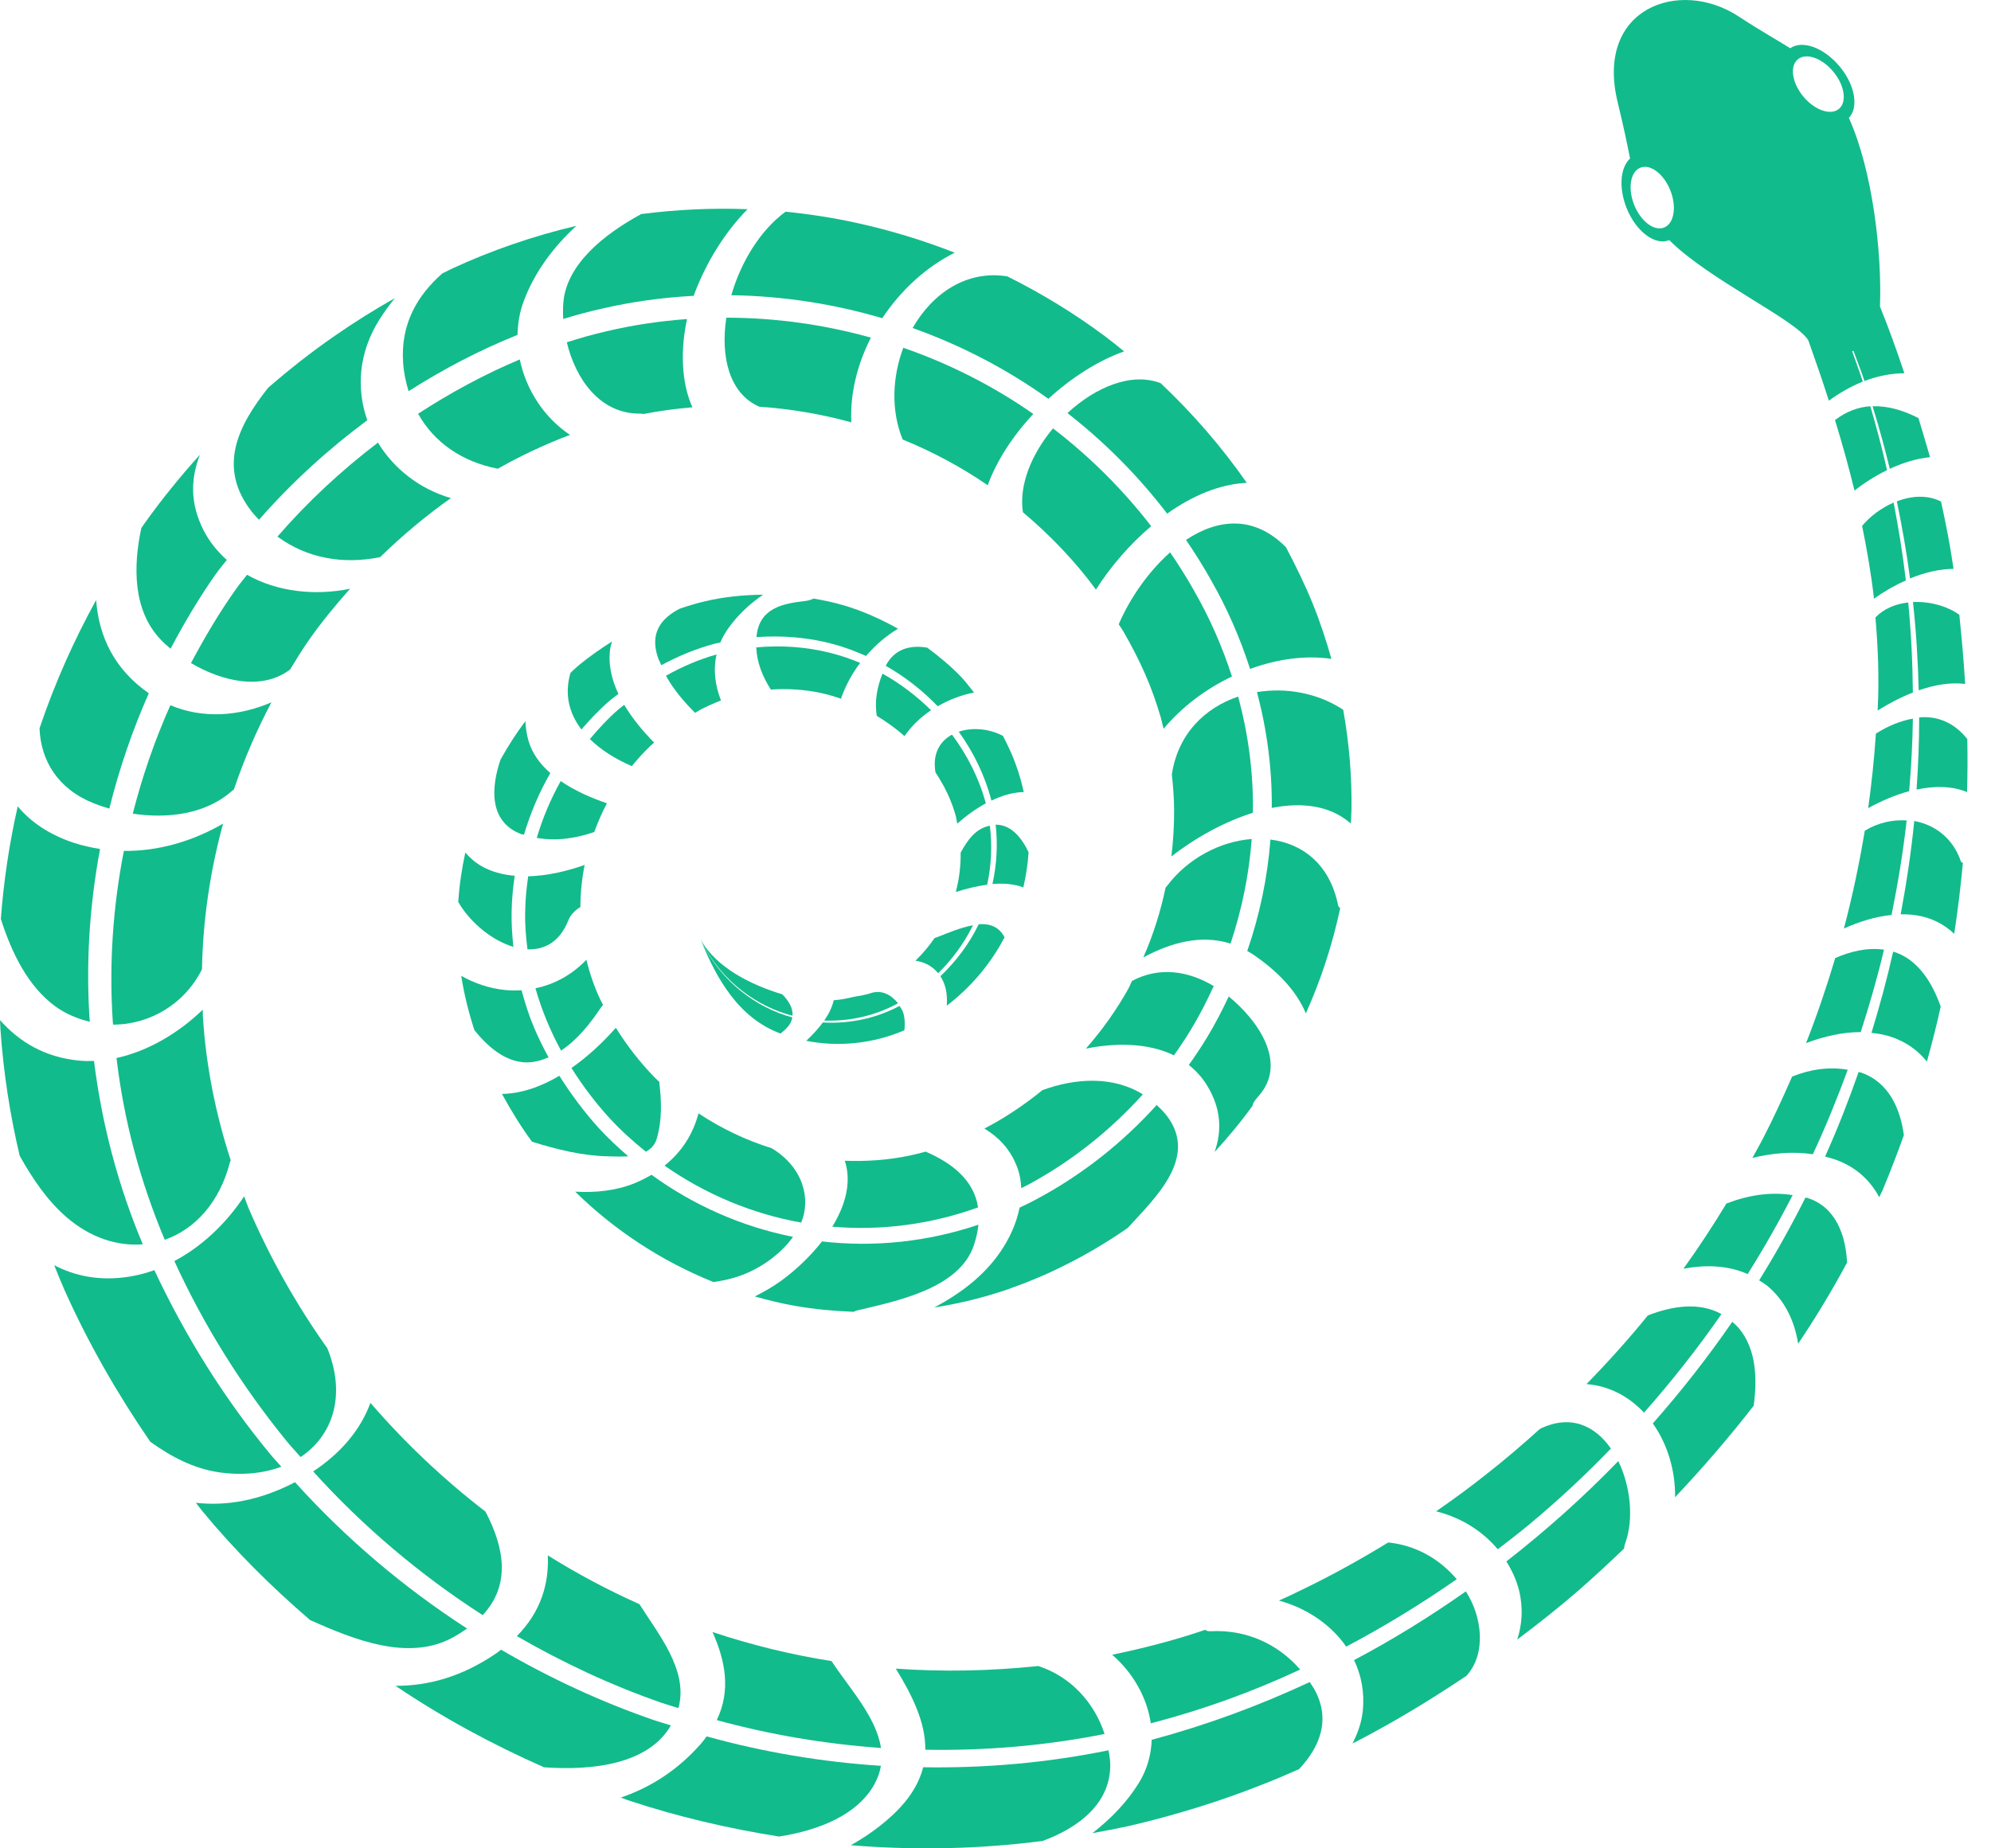 <svg width="42" height="39" viewBox="0 0 42 39" fill="none" xmlns="http://www.w3.org/2000/svg">
<path d="M12.816 24.398C12.945 24.401 13.101 24.409 13.253 24.398C13.033 24.208 12.821 24.01 12.624 23.795C12.318 23.454 12.043 23.087 11.8 22.699C11.408 22.931 10.996 23.075 10.589 23.082C10.778 23.428 10.986 23.769 11.222 24.09C11.74 24.252 12.278 24.386 12.816 24.398Z" fill="#12BB8B"/>
<path d="M11.881 6.73C12.145 6.65 12.411 6.576 12.681 6.516C13.323 6.366 13.977 6.277 14.634 6.242C14.64 6.226 14.645 6.208 14.651 6.192C14.9 5.539 15.279 4.912 15.77 4.414C15.021 4.385 14.27 4.421 13.526 4.517C12.736 4.946 11.96 5.574 11.885 6.368C11.875 6.484 11.874 6.606 11.881 6.73Z" fill="#12BB8B"/>
<path d="M12.91 13.536C12.671 13.687 12.44 13.848 12.221 14.028C12.155 14.081 12.097 14.142 12.034 14.197C11.901 14.652 12.008 15.055 12.265 15.392C12.454 15.173 12.653 14.962 12.874 14.774C12.929 14.727 12.989 14.686 13.045 14.642C12.902 14.336 12.825 14.013 12.873 13.684C12.881 13.632 12.899 13.585 12.91 13.536Z" fill="#12BB8B"/>
<path d="M15.465 26.966C15.975 26.821 16.447 26.491 16.729 26.098C15.653 25.884 14.629 25.433 13.744 24.788C13.63 24.854 13.51 24.916 13.377 24.97C12.988 25.126 12.564 25.168 12.134 25.144C12.965 25.962 13.961 26.612 15.049 27.051C15.19 27.031 15.329 27.004 15.465 26.966Z" fill="#12BB8B"/>
<path d="M16.901 25.796C17.109 25.305 16.95 24.63 16.277 24.227C15.733 24.058 15.213 23.809 14.735 23.492C14.619 23.928 14.384 24.303 14.018 24.595C14.879 25.197 15.867 25.613 16.901 25.796Z" fill="#12BB8B"/>
<path d="M19.042 9.274C19.671 9.53 20.273 9.852 20.836 10.239C21.025 9.717 21.369 9.194 21.797 8.734C20.952 8.143 20.027 7.675 19.055 7.338C18.823 7.956 18.791 8.663 19.042 9.274Z" fill="#12BB8B"/>
<path d="M10.965 7.584C10.218 7.898 9.501 8.287 8.82 8.73C9.16 9.339 9.751 9.745 10.501 9.89C10.994 9.611 11.504 9.373 12.024 9.176C11.487 8.819 11.097 8.23 10.965 7.584Z" fill="#12BB8B"/>
<path d="M25.019 11.392C25.209 11.672 25.389 11.958 25.554 12.254C25.889 12.841 26.162 13.467 26.37 14.114C26.934 13.909 27.526 13.821 28.086 13.902C27.974 13.508 27.848 13.121 27.69 12.733C27.523 12.325 27.33 11.929 27.127 11.546C26.453 10.865 25.686 10.947 25.019 11.392Z" fill="#12BB8B"/>
<path d="M20.632 25.476C20.546 24.907 20.095 24.545 19.526 24.299C19.415 24.329 19.304 24.359 19.192 24.382C18.744 24.477 18.283 24.509 17.821 24.492C17.969 24.941 17.835 25.431 17.557 25.883C18.597 25.973 19.651 25.831 20.632 25.476Z" fill="#12BB8B"/>
<path d="M25.92 21.026C25.784 21.314 25.639 21.597 25.474 21.87C25.351 22.076 25.217 22.276 25.078 22.471C25.226 22.589 25.358 22.73 25.466 22.908C25.769 23.407 25.774 23.871 25.622 24.307C25.907 23.996 26.178 23.671 26.425 23.328C26.423 23.293 26.458 23.23 26.551 23.125C27.183 22.414 26.505 21.5 25.92 21.026Z" fill="#12BB8B"/>
<path d="M26.431 17.073C26.436 16.269 26.328 15.471 26.119 14.698C25.414 14.935 24.846 15.491 24.72 16.342C24.747 16.585 24.765 16.83 24.768 17.076C24.77 17.408 24.75 17.74 24.71 18.071C25.217 17.676 25.825 17.34 26.428 17.15C26.428 17.124 26.431 17.098 26.431 17.073Z" fill="#12BB8B"/>
<path d="M13.624 24.301C13.729 24.245 13.814 24.16 13.854 24.026C13.97 23.625 13.955 23.247 13.908 22.838C13.908 22.835 13.91 22.832 13.91 22.829C13.876 22.796 13.84 22.766 13.807 22.732C13.499 22.414 13.228 22.066 12.991 21.686C12.713 22.003 12.394 22.297 12.055 22.535C12.29 22.908 12.556 23.262 12.852 23.586C13.09 23.845 13.351 24.081 13.624 24.301Z" fill="#12BB8B"/>
<path d="M16.59 21.396C16.632 21.41 16.675 21.419 16.718 21.43C16.731 21.265 16.63 21.112 16.504 20.981C15.853 20.784 15.109 20.422 14.782 19.826C15.134 20.573 15.807 21.152 16.59 21.396Z" fill="#12BB8B"/>
<path d="M20.646 19.502C20.447 19.914 20.169 20.283 19.838 20.598C19.883 20.67 19.922 20.751 19.947 20.851C19.977 20.975 19.981 21.098 19.973 21.219C20.473 20.838 20.894 20.344 21.191 19.778C21.076 19.552 20.877 19.484 20.646 19.502Z" fill="#12BB8B"/>
<path d="M18.495 15.104C18.696 15.228 18.891 15.363 19.068 15.522C19.072 15.525 19.075 15.529 19.079 15.533C19.227 15.321 19.417 15.135 19.64 14.986C19.335 14.684 18.99 14.422 18.616 14.214C18.498 14.507 18.448 14.803 18.495 15.104Z" fill="#12BB8B"/>
<path d="M19.078 21.738C19.094 21.608 19.086 21.471 19.052 21.364C19.034 21.309 19.003 21.269 18.975 21.225C18.481 21.489 17.915 21.607 17.358 21.574C17.258 21.71 17.137 21.839 17.008 21.961C17.692 22.097 18.428 22.02 19.078 21.738Z" fill="#12BB8B"/>
<path d="M16.465 21.808C16.552 21.739 16.624 21.672 16.665 21.601C16.692 21.555 16.706 21.51 16.713 21.466C16.669 21.453 16.623 21.442 16.579 21.428C15.792 21.171 15.124 20.577 14.782 19.826C15.114 20.659 15.59 21.484 16.465 21.808Z" fill="#12BB8B"/>
<path d="M17.74 14.743C17.832 14.476 17.97 14.219 18.145 13.987C17.942 13.903 17.735 13.831 17.522 13.778C17.01 13.647 16.478 13.612 15.953 13.66C15.968 13.983 16.085 14.278 16.262 14.55C16.611 14.526 16.964 14.547 17.311 14.621C17.457 14.652 17.599 14.695 17.74 14.743Z" fill="#12BB8B"/>
<path d="M21.367 15.973L21.352 15.937L21.327 15.878L21.289 15.796C21.249 15.705 21.203 15.616 21.157 15.527C20.862 15.372 20.509 15.343 20.225 15.439C20.539 15.877 20.777 16.367 20.915 16.892C21.144 16.782 21.375 16.717 21.596 16.712C21.553 16.518 21.501 16.328 21.423 16.117L21.367 15.973Z" fill="#12BB8B"/>
<path d="M18.003 21.035C17.866 21.07 17.728 21.094 17.587 21.106C17.554 21.253 17.483 21.395 17.387 21.534C17.927 21.553 18.471 21.43 18.944 21.169C18.793 20.985 18.593 20.872 18.346 20.963C18.267 20.988 18.139 21.013 18.003 21.035Z" fill="#12BB8B"/>
<path d="M19.312 20.27C19.502 20.3 19.668 20.383 19.79 20.535C20.09 20.241 20.34 19.899 20.525 19.523C20.269 19.569 19.993 19.686 19.772 19.773C19.754 19.781 19.734 19.787 19.715 19.793C19.597 19.964 19.463 20.123 19.312 20.27Z" fill="#12BB8B"/>
<path d="M19.989 16.748C20.046 16.868 20.111 17.036 20.155 17.191C20.174 17.252 20.179 17.317 20.193 17.379C20.38 17.214 20.584 17.065 20.796 16.95C20.654 16.424 20.406 15.934 20.082 15.501C19.825 15.64 19.666 15.907 19.734 16.298C19.78 16.367 19.824 16.436 19.863 16.509L19.895 16.565C19.897 16.567 19.915 16.601 19.904 16.576L19.921 16.611L19.989 16.748Z" fill="#12BB8B"/>
<path d="M20.881 17.422C20.581 17.481 20.416 17.718 20.265 17.99C20.268 18.268 20.235 18.547 20.163 18.821C20.379 18.752 20.604 18.696 20.824 18.667C20.914 18.257 20.932 17.836 20.881 17.422Z" fill="#12BB8B"/>
<path d="M14.048 14.258C14.208 14.549 14.426 14.805 14.663 15.041C14.684 15.029 14.705 15.016 14.726 15.004L14.781 14.972C14.749 14.985 14.813 14.956 14.823 14.95L14.962 14.883C15.042 14.847 15.124 14.813 15.209 14.779C15.086 14.466 15.042 14.134 15.116 13.809C14.746 13.913 14.387 14.068 14.048 14.258Z" fill="#12BB8B"/>
<path d="M40.204 12.246C40.139 11.695 40.051 11.148 39.946 10.604C39.687 10.716 39.453 10.892 39.281 11.095C39.385 11.606 39.473 12.117 39.532 12.632C39.742 12.481 39.969 12.351 40.204 12.246Z" fill="#12BB8B"/>
<path d="M40.352 15.163C40.088 15.21 39.821 15.32 39.572 15.479C39.536 16.006 39.483 16.531 39.409 17.052C39.68 16.902 39.976 16.774 40.274 16.694C40.317 16.185 40.345 15.674 40.352 15.163Z" fill="#12BB8B"/>
<path d="M40.254 12.712C39.986 12.742 39.739 12.843 39.562 13.028C39.617 13.668 39.643 14.312 39.61 14.96C39.609 14.971 39.608 14.981 39.608 14.992C39.84 14.846 40.093 14.714 40.352 14.612C40.346 13.978 40.315 13.344 40.254 12.712Z" fill="#12BB8B"/>
<path d="M40.221 17.311C39.921 17.292 39.611 17.36 39.337 17.529C39.222 18.224 39.077 18.913 38.897 19.591C39.219 19.448 39.558 19.34 39.902 19.306C40.036 18.645 40.146 17.981 40.221 17.311Z" fill="#12BB8B"/>
<path d="M40.381 17.323C40.316 17.983 40.216 18.64 40.095 19.292C40.2 19.291 40.306 19.296 40.412 19.311C40.747 19.36 41.011 19.504 41.224 19.703C41.301 19.204 41.361 18.704 41.407 18.203C41.389 18.198 41.37 18.193 41.365 18.178C41.201 17.687 40.816 17.402 40.381 17.323Z" fill="#12BB8B"/>
<path d="M40.475 14.566C40.805 14.451 41.141 14.393 41.455 14.431C41.425 13.946 41.383 13.46 41.332 12.972C41.069 12.784 40.705 12.687 40.354 12.703C40.421 13.323 40.46 13.944 40.475 14.566Z" fill="#12BB8B"/>
<path d="M40.014 10.578C40.125 11.117 40.221 11.66 40.292 12.206C40.596 12.08 40.908 12.006 41.21 12.003C41.14 11.523 41.05 11.05 40.945 10.582C40.661 10.438 40.326 10.459 40.014 10.578Z" fill="#12BB8B"/>
<path d="M38.709 8.863C38.861 9.358 39 9.854 39.12 10.351C39.331 10.186 39.563 10.039 39.807 9.92C39.705 9.467 39.585 9.018 39.455 8.572C39.193 8.589 38.943 8.685 38.709 8.863Z" fill="#12BB8B"/>
<path d="M40.485 15.137C40.485 15.645 40.465 16.153 40.43 16.66C40.809 16.579 41.18 16.582 41.495 16.713C41.506 16.338 41.507 15.965 41.5 15.593C41.215 15.236 40.859 15.104 40.485 15.137Z" fill="#12BB8B"/>
<path d="M8.619 8.254C9.347 7.791 10.115 7.387 10.917 7.066C10.922 6.827 10.961 6.588 11.047 6.357C11.279 5.736 11.675 5.211 12.158 4.765C11.257 4.976 10.349 5.29 9.545 5.664C9.472 5.698 9.403 5.735 9.331 5.769C8.806 6.231 8.45 6.832 8.503 7.644C8.517 7.862 8.561 8.062 8.619 8.254Z" fill="#12BB8B"/>
<path d="M39.743 20.038C39.387 19.989 39.041 20.072 38.714 20.215C38.533 20.822 38.33 21.422 38.099 22.009C38.469 21.87 38.864 21.776 39.252 21.777C39.437 21.203 39.604 20.623 39.743 20.038Z" fill="#12BB8B"/>
<path d="M39.936 20.079C39.807 20.656 39.652 21.227 39.478 21.794C39.623 21.808 39.768 21.834 39.907 21.882C40.225 21.992 40.467 22.174 40.648 22.4C40.754 22.016 40.853 21.63 40.939 21.241C40.768 20.748 40.461 20.235 39.936 20.079Z" fill="#12BB8B"/>
<path d="M39.865 9.892C40.142 9.763 40.429 9.675 40.714 9.646C40.635 9.375 40.554 9.099 40.47 8.822C40.138 8.651 39.813 8.562 39.502 8.572C39.636 9.008 39.758 9.448 39.865 9.892Z" fill="#12BB8B"/>
<path d="M1.161 21.23C1.39 21.398 1.639 21.496 1.893 21.559C1.809 20.34 1.886 19.113 2.111 17.913C1.919 17.883 1.728 17.841 1.54 17.778C1.039 17.609 0.648 17.345 0.374 17.014C0.197 17.796 0.077 18.59 0.018 19.391C0.245 20.1 0.584 20.805 1.161 21.23Z" fill="#12BB8B"/>
<path d="M3.012 26.255C2.491 25.018 2.148 23.715 1.983 22.386C1.876 22.39 1.769 22.389 1.663 22.378C0.945 22.308 0.409 21.985 0 21.525C0.004 21.592 0.005 21.659 0.01 21.727C0.073 22.627 0.209 23.514 0.415 24.386C0.685 24.871 1.001 25.337 1.413 25.691C1.914 26.12 2.481 26.298 3.012 26.255Z" fill="#12BB8B"/>
<path d="M3.598 13.688C3.889 13.14 4.204 12.604 4.563 12.098C4.632 12 4.712 11.911 4.784 11.815C4.592 11.64 4.421 11.438 4.294 11.188C4 10.61 4.027 10.086 4.217 9.595C3.804 10.053 3.414 10.532 3.056 11.034C3.03 11.069 3.007 11.106 2.981 11.142C2.806 11.961 2.806 12.879 3.385 13.49C3.447 13.557 3.52 13.623 3.598 13.688Z" fill="#12BB8B"/>
<path d="M7.973 9.339C7.201 9.927 6.488 10.589 5.853 11.322C6.47 11.777 7.231 11.915 8.018 11.756C8.484 11.303 8.982 10.883 9.512 10.51C8.849 10.318 8.307 9.888 7.973 9.339Z" fill="#12BB8B"/>
<path d="M14.153 36.406C14.042 36.37 13.927 36.34 13.816 36.302C12.687 35.915 11.6 35.41 10.569 34.808C10.536 34.833 10.508 34.859 10.472 34.883C9.741 35.381 9.041 35.572 8.343 35.571C9.334 36.24 10.387 36.809 11.477 37.29C12.51 37.363 13.677 37.225 14.153 36.406Z" fill="#12BB8B"/>
<path d="M23.384 36.931C22.098 37.194 20.786 37.311 19.474 37.289C19.388 37.629 19.186 37.969 18.814 38.312C18.548 38.558 18.255 38.761 17.948 38.934C19.298 39.045 20.654 39.017 21.994 38.844C22.766 38.562 23.457 38.028 23.419 37.185C23.415 37.099 23.398 37.015 23.384 36.931Z" fill="#12BB8B"/>
<path d="M38.242 24.354C38.514 23.772 38.756 23.176 38.978 22.572C38.58 22.503 38.18 22.564 37.804 22.716C37.614 23.152 37.416 23.584 37.198 24.006C37.125 24.15 37.043 24.289 36.966 24.432C37.387 24.33 37.82 24.291 38.242 24.354Z" fill="#12BB8B"/>
<path d="M36.542 27.89C36.028 28.638 35.466 29.354 34.866 30.035C35.171 30.464 35.342 31.014 35.336 31.591C35.919 30.973 36.475 30.329 36.994 29.66C37.07 29.098 37.052 28.473 36.686 28.032C36.641 27.977 36.591 27.934 36.542 27.89Z" fill="#12BB8B"/>
<path d="M38.127 25.277C38.113 25.273 38.099 25.273 38.086 25.269C37.787 25.865 37.461 26.448 37.109 27.016C37.174 27.058 37.24 27.095 37.301 27.148C37.668 27.463 37.857 27.891 37.932 28.352C38.306 27.797 38.649 27.226 38.963 26.642C38.938 26.073 38.729 25.464 38.127 25.277Z" fill="#12BB8B"/>
<path d="M11.32 22.393C11.408 22.374 11.491 22.344 11.571 22.31C11.461 22.106 11.357 21.899 11.268 21.686C11.158 21.429 11.075 21.163 11.002 20.894C10.889 20.901 10.774 20.901 10.654 20.889C10.324 20.856 10.012 20.749 9.73 20.591C9.789 20.975 9.884 21.355 10.007 21.735C10.328 22.137 10.781 22.516 11.32 22.393Z" fill="#12BB8B"/>
<path d="M14.308 36.04C14.312 36.028 14.317 36.018 14.32 36.007C14.512 35.228 13.883 34.473 13.489 33.848C12.82 33.549 12.175 33.206 11.556 32.819C11.584 33.432 11.399 34.022 10.903 34.522C11.872 35.082 12.889 35.558 13.946 35.926C14.066 35.968 14.188 36.001 14.308 36.04Z" fill="#12BB8B"/>
<path d="M9.544 34.555C9.659 34.493 9.759 34.428 9.853 34.362C8.514 33.496 7.291 32.459 6.223 31.274C6.215 31.278 6.208 31.283 6.2 31.287C5.464 31.663 4.779 31.781 4.132 31.709C4.179 31.766 4.221 31.828 4.268 31.884C4.956 32.718 5.723 33.48 6.541 34.183C7.484 34.605 8.618 35.056 9.544 34.555Z" fill="#12BB8B"/>
<path d="M27.427 35.227C26.956 34.684 26.284 34.379 25.535 34.419C25.479 34.421 25.444 34.41 25.424 34.388C25.414 34.391 25.406 34.395 25.397 34.398C24.763 34.614 24.114 34.78 23.461 34.915C23.893 35.287 24.196 35.81 24.276 36.362C25.359 36.081 26.412 35.702 27.427 35.227Z" fill="#12BB8B"/>
<path d="M18.897 35.208C19.244 35.773 19.527 36.344 19.519 36.919C20.787 36.943 22.055 36.834 23.301 36.587C23.084 35.915 22.573 35.368 21.901 35.153C20.902 35.258 19.895 35.28 18.897 35.208Z" fill="#12BB8B"/>
<path d="M18.584 36.882C18.486 36.221 17.898 35.599 17.542 35.049C16.689 34.915 15.849 34.708 15.03 34.436C15.303 35.045 15.421 35.671 15.12 36.294C16.252 36.605 17.414 36.799 18.584 36.882Z" fill="#12BB8B"/>
<path d="M5.935 30.948C5.859 30.859 5.777 30.775 5.702 30.684C4.724 29.502 3.908 28.189 3.256 26.8C3.082 26.863 2.901 26.91 2.716 26.939C2.109 27.033 1.591 26.928 1.144 26.697C1.214 26.873 1.286 27.05 1.363 27.225C1.861 28.337 2.473 29.407 3.17 30.421C3.609 30.738 4.088 30.986 4.609 31.064C5.107 31.137 5.557 31.088 5.935 30.948Z" fill="#12BB8B"/>
<path d="M10.182 34.079C10.765 33.454 10.655 32.685 10.241 31.895C9.355 31.213 8.542 30.443 7.814 29.6C7.606 30.173 7.182 30.668 6.606 31.047C7.656 32.21 8.863 33.23 10.182 34.079Z" fill="#12BB8B"/>
<path d="M2.801 17.168C3.535 17.279 4.331 17.18 4.882 16.699C4.898 16.684 4.916 16.671 4.934 16.659C5.148 16.025 5.413 15.41 5.726 14.819C5.049 15.111 4.287 15.173 3.594 14.88C3.265 15.619 3 16.383 2.801 17.168Z" fill="#12BB8B"/>
<path d="M2.379 21.555C2.38 21.577 2.384 21.599 2.385 21.62C3.156 21.619 3.892 21.19 4.261 20.452C4.28 19.415 4.432 18.381 4.706 17.378C4.071 17.748 3.344 17.963 2.613 17.954C2.381 19.138 2.299 20.35 2.379 21.555Z" fill="#12BB8B"/>
<path d="M6.341 30.743C7.022 30.29 7.306 29.443 6.906 28.45C6.253 27.53 5.697 26.546 5.246 25.498C5.211 25.416 5.183 25.327 5.15 25.243C4.774 25.808 4.269 26.296 3.678 26.608C4.298 27.966 5.101 29.247 6.043 30.404C6.138 30.52 6.242 30.629 6.341 30.743Z" fill="#12BB8B"/>
<path d="M4.854 24.511C4.856 24.502 4.865 24.493 4.868 24.485C4.549 23.507 4.342 22.472 4.28 21.445C4.277 21.398 4.28 21.351 4.277 21.305C3.763 21.799 3.122 22.18 2.458 22.324C2.612 23.644 2.959 24.932 3.475 26.159C4.107 25.939 4.636 25.374 4.854 24.511Z" fill="#12BB8B"/>
<path d="M39.259 22.631C39.242 22.625 39.224 22.626 39.207 22.62C38.996 23.224 38.762 23.82 38.5 24.404C38.586 24.426 38.672 24.45 38.757 24.482C39.177 24.642 39.459 24.921 39.643 25.261C39.664 25.212 39.69 25.165 39.711 25.117C39.872 24.733 40.021 24.345 40.162 23.952C40.086 23.388 39.842 22.833 39.259 22.631Z" fill="#12BB8B"/>
<path d="M28.564 35.028C28.715 35.346 28.788 35.705 28.748 36.097C28.723 36.344 28.641 36.572 28.531 36.788C28.697 36.703 28.862 36.617 29.025 36.526C29.68 36.169 30.314 35.775 30.934 35.36C31.359 34.894 31.268 34.114 30.922 33.578C30.166 34.11 29.38 34.597 28.564 35.028Z" fill="#12BB8B"/>
<path d="M27.627 35.492C26.556 35.993 25.443 36.402 24.295 36.71C24.284 37.018 24.204 37.327 24.027 37.615C23.781 38.017 23.438 38.373 23.044 38.68C23.367 38.62 23.691 38.56 24.01 38.482C24.89 38.267 25.756 37.999 26.595 37.667C26.861 37.565 27.133 37.449 27.403 37.329C27.84 36.866 28.088 36.275 27.715 35.624C27.688 35.578 27.656 35.536 27.627 35.492Z" fill="#12BB8B"/>
<path d="M18.445 37.649C18.518 37.517 18.561 37.388 18.583 37.259C17.34 37.178 16.107 36.971 14.907 36.638C14.869 36.689 14.833 36.739 14.789 36.79C14.296 37.352 13.72 37.716 13.096 37.929C13.146 37.946 13.195 37.967 13.245 37.984C14.285 38.33 15.354 38.58 16.435 38.751C17.262 38.621 18.081 38.304 18.445 37.649Z" fill="#12BB8B"/>
<path d="M31.777 32.946C31.892 33.132 31.988 33.333 32.044 33.557C32.136 33.934 32.107 34.279 32.007 34.594C32.47 34.246 32.926 33.886 33.361 33.504C33.666 33.235 33.964 32.958 34.259 32.675C34.263 32.638 34.27 32.598 34.288 32.551C34.467 32.05 34.397 31.364 34.138 30.829C33.401 31.59 32.611 32.296 31.777 32.946Z" fill="#12BB8B"/>
<path d="M4.996 12.405C4.635 12.909 4.32 13.443 4.029 13.991C4.681 14.376 5.527 14.577 6.119 14.127C6.249 13.914 6.379 13.701 6.523 13.496C6.785 13.122 7.078 12.768 7.384 12.423C6.653 12.572 5.853 12.492 5.211 12.128C5.141 12.222 5.064 12.309 4.996 12.405Z" fill="#12BB8B"/>
<path d="M29.285 32.546C28.698 32.905 28.097 33.238 27.479 33.537C27.315 33.62 27.147 33.696 26.979 33.772C27.556 33.93 28.072 34.272 28.398 34.744C29.204 34.318 29.982 33.842 30.73 33.321C30.348 32.875 29.852 32.605 29.285 32.546Z" fill="#12BB8B"/>
<path d="M1.98 16.951C2.084 16.992 2.194 17.029 2.306 17.062C2.513 16.228 2.791 15.414 3.139 14.628C2.407 14.12 2.084 13.423 2.028 12.661C1.551 13.525 1.15 14.431 0.834 15.367C0.859 16.051 1.222 16.649 1.98 16.951Z" fill="#12BB8B"/>
<path d="M34.761 27.756C34.352 28.26 33.919 28.741 33.467 29.204C33.947 29.242 34.362 29.466 34.68 29.807C35.264 29.145 35.812 28.452 36.314 27.727C35.85 27.47 35.282 27.552 34.761 27.756Z" fill="#12BB8B"/>
<path d="M33.982 30.565C33.652 30.088 33.134 29.831 32.484 30.15C32.118 30.481 31.744 30.802 31.356 31.105C31.012 31.379 30.657 31.638 30.295 31.889C30.803 32.015 31.263 32.293 31.595 32.689C31.816 32.519 32.038 32.351 32.251 32.173C32.858 31.669 33.434 31.132 33.982 30.565Z" fill="#12BB8B"/>
<path d="M5.464 10.967C6.147 10.187 6.916 9.484 7.748 8.867C7.514 8.202 7.56 7.436 8.014 6.727C8.112 6.574 8.218 6.428 8.33 6.29C7.901 6.533 7.486 6.792 7.075 7.077C6.581 7.417 6.109 7.789 5.656 8.182C5.035 8.969 4.573 9.847 5.308 10.793C5.357 10.857 5.412 10.91 5.464 10.967Z" fill="#12BB8B"/>
<path d="M35.512 26.77C35.976 26.684 36.443 26.695 36.867 26.883C37.207 26.341 37.523 25.786 37.816 25.217C37.343 25.142 36.87 25.22 36.419 25.394C36.134 25.865 35.832 26.324 35.512 26.77Z" fill="#12BB8B"/>
<path d="M18.611 6.714C19.001 6.127 19.534 5.633 20.14 5.332C19.467 5.068 18.772 4.857 18.064 4.702C17.572 4.594 17.073 4.517 16.571 4.467C16.034 4.861 15.628 5.533 15.427 6.229C16.504 6.245 17.578 6.409 18.611 6.714Z" fill="#12BB8B"/>
<path d="M12.68 21.254C12.692 21.236 12.709 21.22 12.721 21.202C12.702 21.164 12.681 21.128 12.662 21.089C12.54 20.832 12.442 20.546 12.37 20.251C12.078 20.555 11.714 20.767 11.295 20.852C11.425 21.307 11.606 21.748 11.835 22.167C12.18 21.94 12.45 21.599 12.68 21.254Z" fill="#12BB8B"/>
<path d="M24.684 11.655C24.221 12.065 23.834 12.626 23.599 13.173C23.629 13.221 23.664 13.266 23.693 13.315C23.866 13.616 24.021 13.915 24.157 14.224C24.284 14.512 24.396 14.829 24.487 15.14C24.508 15.219 24.526 15.298 24.546 15.377C24.93 14.917 25.433 14.538 25.988 14.274C25.785 13.645 25.518 13.035 25.186 12.459C25.032 12.183 24.862 11.917 24.684 11.655Z" fill="#12BB8B"/>
<path d="M26.405 17.703C25.744 17.753 25.056 18.108 24.613 18.7C24.605 18.71 24.596 18.719 24.588 18.729C24.482 19.234 24.327 19.727 24.118 20.202C24.7 19.887 25.338 19.713 25.958 19.91C26.196 19.195 26.349 18.453 26.405 17.703Z" fill="#12BB8B"/>
<path d="M11.992 19.413C12.036 19.302 12.13 19.207 12.243 19.138C12.245 18.84 12.274 18.544 12.333 18.25C11.969 18.38 11.55 18.479 11.142 18.49C11.107 18.733 11.082 18.977 11.079 19.223C11.071 19.494 11.093 19.763 11.127 20.03C11.483 20.045 11.809 19.878 11.992 19.413Z" fill="#12BB8B"/>
<path d="M25.151 21.677C25.319 21.396 25.467 21.104 25.603 20.806C25.057 20.479 24.448 20.394 23.88 20.698C23.849 20.756 23.828 20.818 23.796 20.874C23.544 21.322 23.245 21.741 22.907 22.126C23.537 22 24.22 22.002 24.764 22.268C24.9 22.076 25.031 21.88 25.151 21.677Z" fill="#12BB8B"/>
<path d="M21.435 24.572C21.504 24.733 21.536 24.901 21.543 25.07C21.595 25.042 21.649 25.019 21.7 24.991C22.605 24.502 23.421 23.854 24.108 23.091C23.489 22.706 22.706 22.741 21.992 23.001C21.68 23.254 21.349 23.485 20.998 23.686C20.926 23.726 20.845 23.771 20.766 23.813C21.05 23.985 21.287 24.219 21.435 24.572Z" fill="#12BB8B"/>
<path d="M17.166 12.63C17.107 12.655 17.047 12.674 16.987 12.681C16.505 12.735 16.041 12.833 15.964 13.385C15.961 13.405 15.961 13.424 15.959 13.443C16.502 13.405 17.049 13.448 17.572 13.589C17.811 13.652 18.042 13.741 18.268 13.841C18.464 13.614 18.692 13.416 18.944 13.266C18.582 13.064 18.201 12.891 17.8 12.773C17.593 12.712 17.38 12.667 17.166 12.63Z" fill="#12BB8B"/>
<path d="M19.561 13.666C19.213 13.605 18.871 13.684 18.684 14.048C19.089 14.278 19.458 14.567 19.781 14.902C20.018 14.765 20.278 14.664 20.547 14.612C20.46 14.505 20.379 14.394 20.285 14.293C20.064 14.062 19.818 13.857 19.561 13.666Z" fill="#12BB8B"/>
<path d="M12.443 15.594C12.679 15.827 12.987 16.018 13.328 16.165C13.449 16.017 13.577 15.875 13.716 15.742C13.742 15.717 13.773 15.694 13.8 15.669C13.571 15.438 13.343 15.167 13.168 14.872C13.127 14.905 13.084 14.935 13.045 14.969C12.825 15.16 12.629 15.373 12.443 15.594Z" fill="#12BB8B"/>
<path d="M14.34 12.843C13.953 13.041 13.711 13.345 13.871 13.85C13.891 13.915 13.924 13.973 13.95 14.036C14.305 13.844 14.68 13.688 15.076 13.582C15.115 13.571 15.156 13.568 15.195 13.558C15.233 13.469 15.28 13.38 15.339 13.293C15.543 12.995 15.804 12.748 16.098 12.548C15.676 12.553 15.253 12.594 14.84 12.695C14.679 12.733 14.51 12.785 14.34 12.843Z" fill="#12BB8B"/>
<path d="M11.323 17.679C11.73 17.752 12.142 17.691 12.536 17.555C12.612 17.349 12.698 17.146 12.803 16.95C12.484 16.84 12.132 16.69 11.828 16.481C11.615 16.861 11.447 17.263 11.323 17.679Z" fill="#12BB8B"/>
<path d="M22.213 9.039C21.767 9.573 21.49 10.228 21.578 10.808C22.151 11.291 22.673 11.834 23.119 12.44C23.43 11.951 23.833 11.485 24.284 11.102C23.686 10.328 22.988 9.633 22.213 9.039Z" fill="#12BB8B"/>
<path d="M24.613 23.541C24.547 23.455 24.473 23.385 24.4 23.315C23.678 24.116 22.819 24.794 21.869 25.301C21.751 25.366 21.629 25.422 21.508 25.481C21.441 25.821 21.286 26.149 21.096 26.424C20.749 26.926 20.257 27.297 19.711 27.586C19.727 27.583 19.744 27.582 19.76 27.58C20.257 27.499 20.743 27.379 21.226 27.217L21.613 27.075L21.911 26.953C22.175 26.842 22.363 26.747 22.588 26.633C23.003 26.42 23.403 26.177 23.789 25.91C24.357 25.284 25.29 24.428 24.613 23.541Z" fill="#12BB8B"/>
<path d="M26.516 14.603C26.727 15.4 26.836 16.223 26.828 17.047C27.459 16.923 28.057 16.991 28.495 17.377C28.499 17.284 28.507 17.192 28.509 17.099C28.521 16.389 28.46 15.677 28.335 14.976C27.797 14.621 27.132 14.503 26.516 14.603Z" fill="#12BB8B"/>
<path d="M27.547 21.382C27.867 20.671 28.109 19.925 28.272 19.16C28.253 19.147 28.233 19.133 28.228 19.105C28.053 18.23 27.471 17.797 26.8 17.715C26.739 18.516 26.572 19.307 26.311 20.066C26.357 20.093 26.405 20.119 26.451 20.151C26.907 20.465 27.333 20.87 27.547 21.382Z" fill="#12BB8B"/>
<path d="M19.252 6.921C20.269 7.284 21.237 7.785 22.115 8.415C22.601 7.969 23.161 7.611 23.713 7.414C23.578 7.304 23.443 7.195 23.304 7.091C22.659 6.61 21.97 6.191 21.251 5.832C20.392 5.692 19.669 6.189 19.252 6.921Z" fill="#12BB8B"/>
<path d="M24.621 10.838C25.151 10.46 25.728 10.215 26.301 10.188C25.771 9.428 25.16 8.723 24.485 8.086C23.869 7.847 23.11 8.168 22.518 8.716C23.306 9.331 24.015 10.045 24.621 10.838Z" fill="#12BB8B"/>
<path d="M11.053 17.613C11.188 17.159 11.373 16.722 11.609 16.312C11.396 16.125 11.228 15.902 11.149 15.632C11.108 15.489 11.088 15.351 11.083 15.216C10.889 15.473 10.716 15.745 10.559 16.026C10.362 16.604 10.303 17.333 10.99 17.598C11.011 17.605 11.032 17.606 11.053 17.613Z" fill="#12BB8B"/>
<path d="M12.79 6.991C12.509 7.055 12.231 7.135 11.957 7.222C12.141 7.995 12.652 8.727 13.486 8.727C13.52 8.727 13.549 8.73 13.577 8.735C13.917 8.669 14.261 8.623 14.607 8.594C14.365 8.062 14.356 7.36 14.493 6.732C13.92 6.774 13.351 6.858 12.79 6.991Z" fill="#12BB8B"/>
<path d="M16.018 8.582C16.673 8.626 17.323 8.737 17.958 8.911C17.931 8.304 18.084 7.687 18.372 7.124C17.38 6.847 16.351 6.704 15.322 6.703C15.196 7.532 15.386 8.306 16.018 8.582Z" fill="#12BB8B"/>
<path d="M21.587 18.724C21.643 18.482 21.682 18.234 21.698 17.983C21.562 17.695 21.341 17.4 21.003 17.4C21.05 17.82 21.027 18.242 20.936 18.653C21.17 18.633 21.392 18.651 21.587 18.724Z" fill="#12BB8B"/>
<path d="M10.148 18.27C10.009 18.189 9.905 18.091 9.816 17.988C9.741 18.331 9.69 18.679 9.667 19.032C9.909 19.453 10.368 19.841 10.83 19.979C10.803 19.726 10.786 19.473 10.793 19.218C10.797 18.971 10.822 18.724 10.858 18.479C10.604 18.457 10.362 18.395 10.148 18.27Z" fill="#12BB8B"/>
<path d="M20.543 26.277C20.595 26.121 20.626 25.977 20.64 25.841C19.583 26.199 18.448 26.323 17.34 26.194C17.093 26.51 16.79 26.797 16.481 27.022C16.303 27.151 16.115 27.259 15.922 27.355C16.2 27.433 16.481 27.503 16.767 27.553C17.176 27.625 17.591 27.663 18.007 27.679C18.032 27.667 18.055 27.656 18.075 27.652C18.897 27.456 20.235 27.195 20.543 26.277Z" fill="#12BB8B"/>
<path d="M34.386 3.345C34.181 3.533 34.142 3.959 34.311 4.385C34.507 4.881 34.91 5.187 35.21 5.068C35.21 5.068 35.212 5.067 35.213 5.066C36.031 5.893 37.89 6.751 38.146 7.181C38.297 7.605 38.444 8.029 38.58 8.455C38.806 8.289 39.046 8.152 39.295 8.052C39.227 7.837 39.146 7.626 39.072 7.413C39.081 7.409 39.09 7.407 39.099 7.403C39.176 7.615 39.26 7.825 39.331 8.039C39.602 7.936 39.883 7.878 40.172 7.875C40.014 7.399 39.844 6.926 39.657 6.466C39.657 6.464 39.658 6.462 39.658 6.46C39.7 5.35 39.508 3.61 39.002 2.488C39.212 2.268 39.134 1.795 38.808 1.403C38.477 1.004 38.019 0.839 37.765 1.018C37.483 0.84 37.136 0.649 36.675 0.346C35.428 -0.471 33.642 0.171 34.124 2.155C34.255 2.693 34.331 3.066 34.386 3.345ZM37.924 1.252C38.099 1.107 38.434 1.223 38.674 1.513C38.913 1.801 38.966 2.153 38.792 2.298C38.617 2.442 38.281 2.326 38.041 2.037C37.802 1.749 37.75 1.397 37.924 1.252ZM34.604 3.538C34.815 3.455 35.098 3.669 35.236 4.018C35.374 4.367 35.315 4.717 35.104 4.801C34.894 4.885 34.61 4.669 34.472 4.321C34.334 3.972 34.393 3.622 34.604 3.538Z" fill="#12BB8B"/>
</svg>
